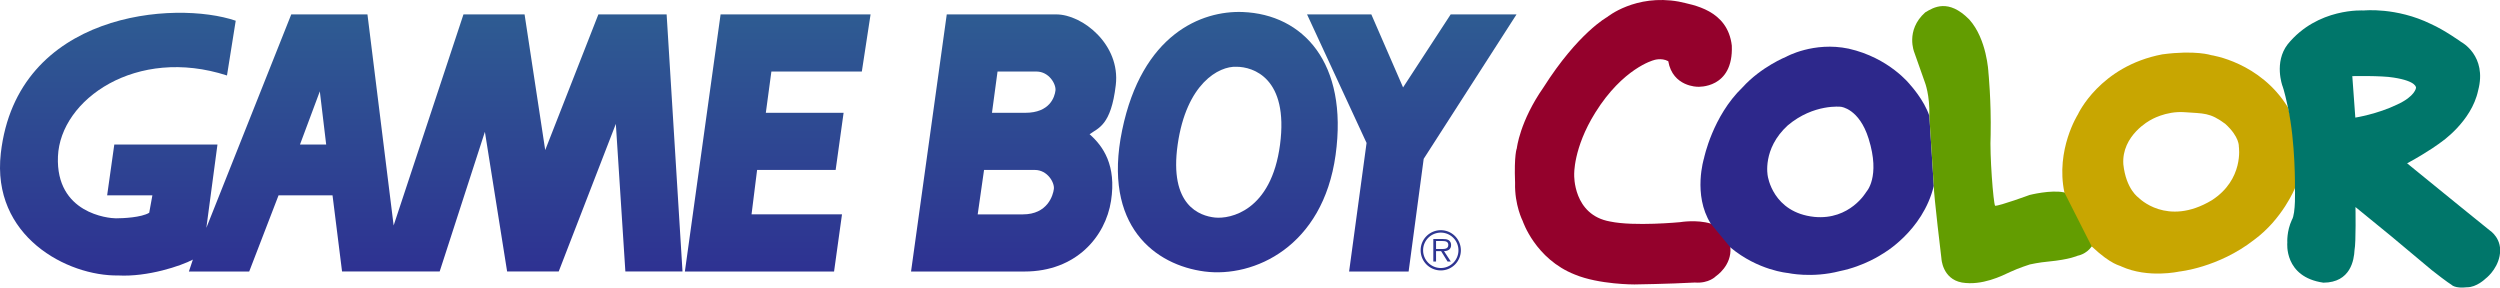 <?xml version="1.0" encoding="UTF-8" standalone="no"?>
<svg
   version="1.2"
   width="934.576"
   height="107.5"
   xml:space="preserve"
   id="svg14"
   sodipodi:docname="gbc_.svg"
   inkscape:version="1.4 (86a8ad7, 2024-10-11)"
   xmlns:inkscape="http://www.inkscape.org/namespaces/inkscape"
   xmlns:sodipodi="http://sodipodi.sourceforge.net/DTD/sodipodi-0.dtd"
   xmlns="http://www.w3.org/2000/svg"
   xmlns:svg="http://www.w3.org/2000/svg"><defs
   id="defs14" /><sodipodi:namedview
   id="namedview14"
   pagecolor="#ffffff"
   bordercolor="#000000"
   borderopacity="0.25"
   inkscape:showpageshadow="2"
   inkscape:pageopacity="0.0"
   inkscape:pagecheckerboard="true"
   inkscape:deskcolor="#d1d1d1"
   inkscape:zoom="1.6360073"
   inkscape:cx="366.74653"
   inkscape:cy="-126.83317"
   inkscape:window-width="3840"
   inkscape:window-height="2066"
   inkscape:window-x="-11"
   inkscape:window-y="-11"
   inkscape:window-maximized="1"
   inkscape:current-layer="svg14" />
    <linearGradient
   id="a"
   gradientUnits="userSpaceOnUse"
   x1="527.771"
   y1="-0.713"
   x2="527.771"
   y2="98.787">
        <stop
   offset=".005"
   style="stop-color:#2e5c92"
   id="stop1" />
        <stop
   offset="1"
   style="stop-color:#2e3192"
   id="stop2" />
    </linearGradient>
    
    <linearGradient
   id="b"
   gradientUnits="userSpaceOnUse"
   x1="290.738"
   y1="-0.713"
   x2="290.738"
   y2="98.787">
        <stop
   offset=".005"
   style="stop-color:#2e5c92"
   id="stop3" />
        <stop
   offset="1"
   style="stop-color:#2e3192"
   id="stop4" />
    </linearGradient>
    
    <linearGradient
   id="c"
   gradientUnits="userSpaceOnUse"
   x1="127.571"
   y1="-0.713"
   x2="127.571"
   y2="98.787">
        <stop
   offset=".005"
   style="stop-color:#2e5c92"
   id="stop5" />
        <stop
   offset="1"
   style="stop-color:#2e3192"
   id="stop6" />
    </linearGradient>
    
    <linearGradient
   id="d"
   gradientUnits="userSpaceOnUse"
   x1="458.994"
   y1="-0.713"
   x2="458.994"
   y2="98.787">
        <stop
   offset=".005"
   style="stop-color:#2e5c92"
   id="stop7" />
        <stop
   offset="1"
   style="stop-color:#2e3192"
   id="stop8" />
    </linearGradient>
    
    <linearGradient
   id="e"
   gradientUnits="userSpaceOnUse"
   x1="378.921"
   y1="-0.713"
   x2="378.921"
   y2="98.787">
        <stop
   offset=".005"
   style="stop-color:#2e5c92"
   id="stop9" />
        <stop
   offset="1"
   style="stop-color:#2e3192"
   id="stop10" />
    </linearGradient>
    
    <linearGradient
   id="f"
   gradientUnits="userSpaceOnUse"
   x1="538.598"
   y1="-0.713"
   x2="538.598"
   y2="98.787">
        <stop
   offset=".005"
   style="stop-color:#2e5c92"
   id="stop11" />
        <stop
   offset="1"
   style="stop-color:#2e3192"
   id="stop12" />
    </linearGradient>
    
    <linearGradient
   id="g"
   gradientUnits="userSpaceOnUse"
   x1="539.144"
   y1="-0.713"
   x2="539.144"
   y2="98.787">
        <stop
   offset=".005"
   style="stop-color:#2e5c92"
   id="stop13" />
        <stop
   offset="1"
   style="stop-color:#2e3192"
   id="stop14" />
    </linearGradient>
    <g
   id="g1"
   inkscape:label="Gameboy"
   transform="translate(-9.5978415e-4,4.463)"><path
     fill="url(#c)"
     d="m 112.146,49.565 7.416,-19.874 2.375,19.874 z m -8.009,18.987 h 20.172 l 3.563,28.48 h 36.488 l 16.91,-52.213 8.309,52.213 h 19.283 l 21.359,-55.179 3.561,55.179 h 21.359 L 249.207,0.913 H 223.693 L 203.818,51.641 196.103,0.913 H 173.261 L 147.156,79.825 137.365,0.913 h -28.48 l -31.744,79.8 4.154,-31.149 H 42.729 l -2.672,18.987 h 16.912 l -1.188,6.526 c -2.967,1.778 -9.789,2.075 -12.459,2.075 -2.67,0 -22.545,-1.778 -21.656,-23.139 C 22.555,32.654 51.035,12.778 84.854,23.754 L 88.12,3.284 C 65.572,-4.427 6.354,-0.111 0.305,52.828 -3.254,83.976 25.226,98.81 44.211,98.516 55.188,99.11 67.649,94.955 72.098,92.581 l -1.482,4.451 h 22.547 z"
     id="path6"
     inkscape:label="GAM"
     style="fill:url(#c)" /><path
     fill="url(#b)"
     d="m 311.798,97.041 2.967,-21.37 h -33.814 l 2.076,-16.605 h 29.365 l 2.971,-21.36 h -29.072 l 2.078,-15.43 h 33.812 l 3.266,-21.359 h -56.068 l -13.35,96.124 z"
     id="path4"
     inkscape:label="E"
     style="fill:url(#b)" /><path
     fill="url(#e)"
     d="m 370.833,37.706 h 12.461 c 9.197,0 10.977,-5.934 11.271,-8.305 0.297,-2.375 -2.371,-7.122 -7.117,-7.122 h -14.537 z m -5.339,37.971 h 16.912 c 9.193,0 11.27,-7.118 11.564,-9.493 0.299,-2.373 -2.371,-7.117 -7.117,-7.117 H 367.869 Z M 340.576,97.038 353.926,0.92 h 40.938 c 9.793,0 24.031,11.274 22.252,26.403 -1.779,15.13 -6.527,16.02 -9.791,18.393 5.045,4.447 10.088,11.568 8.012,24.918 -2.078,13.353 -13.055,26.403 -32.338,26.403 z"
     id="path10"
     inkscape:label="B"
     style="fill:url(#e)" /><path
     fill="url(#d)"
     d="m 464.582,0.028 c -15.428,-0.594 -37.678,8.306 -45.094,44.204 -7.416,35.894 12.459,50.431 30.852,52.804 18.396,2.373 44.205,-9.196 48.951,-43.609 C 504.039,19.013 487.125,0.919 464.582,0.028 Z m -2.374,20.47 c 6.229,0 19.578,4.154 16.314,29.071 -3.264,24.92 -18.689,27.887 -24.326,27.292 -5.639,-0.594 -17.207,-4.447 -13.943,-27.292 3.262,-22.841 15.424,-29.368 21.955,-29.071 z"
     id="path8"
     inkscape:label="O"
     style="fill:url(#d)" /><path
     fill="url(#a)"
     d="m 488.615,0.917 h 24.029 l 11.869,27.298 17.799,-27.298 h 24.615 l -34.707,53.996 -5.635,42.128 h -22.248 l 6.526,-48.068 z"
     id="path2"
     inkscape:label="Y"
     style="fill:url(#a)" /><path
     fill="url(#f)"
     d="m 538.619,82.498 c -3.66,0 -6.615,2.951 -6.615,6.593 a 6.608,6.608 0 0 0 6.615,6.634 c 3.641,0 6.592,-2.953 6.592,-6.634 a 6.596,6.596 0 0 0 -6.592,-6.593 v -0.907 a 7.5,7.5 0 0 1 7.498,7.5 c 0,4.173 -3.35,7.538 -7.498,7.538 a 7.526,7.526 0 0 1 -7.539,-7.538 c 0,-4.135 3.365,-7.499 7.539,-7.499 z"
     id="path12"
     inkscape:label="Circle"
     style="fill:url(#f)" /><path
     fill="url(#g)"
     d="m 536.839,85.639 h 2.402 c 1.045,0 2.182,0.156 2.182,1.457 0,1.711 -1.828,1.516 -3.01,1.516 l -1.574,-0.002 v 0.809 h 1.893 l 2.4,3.878 h 1.219 l -2.539,-3.878 c 1.496,-0.038 2.656,-0.648 2.656,-2.302 0,-0.71 -0.313,-1.457 -0.943,-1.813 -0.629,-0.373 -1.34,-0.412 -2.049,-0.412 h -3.656 v 8.403 h 1.02 v -7.656 z"
     id="path14"
     inkscape:label="R"
     style="fill:url(#g)" /></g>
<g
   id="g2"
   transform="matrix(1.643,0,0,1.643,3.176,0.002)"
   inkscape:label="Color"><path
     fill="#94012c"
     d="m 387.3,50.872 c -3.229,-0.969 -6.938,-0.327 -6.938,-0.327 0,0 -10.485,1.011 -15.945,-0.146 -8.457,-1.48 -8.174,-10.592 -8.174,-10.592 0,0 -0.283,-6.039 4.813,-14.208 6.289,-10.088 13.23,-11.895 13.23,-11.895 0,0 1.733,-0.649 3.36,0.217 1.013,5.854 6.688,5.818 6.688,5.818 0,0 8.171,0.545 7.771,-9.359 -0.938,-8.138 -8.782,-9.257 -12.074,-10.018 -9.864,-1.771 -16.269,3.508 -16.269,3.508 0,0 -6.614,3.578 -14.531,16.051 -5.391,7.735 -6.04,13.811 -6.04,13.811 0,0 -0.649,1.446 -0.396,7.883 -0.145,5.023 1.737,8.676 1.737,8.676 0,0 2.854,8.645 11.891,12.187 5.497,2.276 13.525,2.241 13.525,2.241 0,0 7.771,-0.108 13.733,-0.435 3.255,0.252 4.812,-1.447 4.812,-1.447 0,0 3.648,-2.385 3.289,-6.543 0,0 -0.708,-4.295 -4.482,-5.422"
     id="path3-2"
     inkscape:label="C" /><path
     fill="#2d288b"
     d="m 437.047,26.359 c -1.192,-3.612 -4.341,-7.049 -4.341,-7.049 0,0 -4.731,-6.146 -14.024,-8.242 -7.956,-1.664 -14.208,1.845 -14.208,1.845 0,0 -5.677,2.275 -9.943,6.978 -6.796,6.542 -8.749,16.088 -8.749,16.088 0,0 -2.604,8.314 1.521,14.896 l 4.482,5.422 c 6.326,5.279 13.087,5.819 13.087,5.819 0,0 5.46,1.229 11.824,-0.434 5.563,-1.122 9.614,-3.869 9.614,-3.869 0,0 9.222,-5.097 11.749,-15.509 z M 422.69,43.676 c 0,0 -3.686,6.437 -11.782,5.675 -9.51,-0.975 -10.628,-9.325 -10.628,-9.325 0,0 -1.305,-6.146 4.553,-11.498 5.931,-4.987 12.113,-4.229 12.113,-4.229 0,0 4.154,0.397 6.292,7.268 2.744,8.747 -0.548,12.109 -0.548,12.109"
     id="path1-8"
     inkscape:label="O" /><path
     fill="#639d01"
     d="m 467.773,43.787 c -3.044,-0.672 -7.917,0.575 -7.917,0.575 0,0 -6.796,2.493 -7.845,2.458 -0.396,-0.577 -1.263,-11.677 -1.012,-16.123 0.146,-7.846 -0.509,-14.243 -0.509,-14.243 0,0 -0.323,-7.558 -4.373,-12.039 -4.771,-4.811 -8.101,-2.747 -10.016,-1.593 -4.591,4.122 -2.457,9.146 -2.457,9.146 l 2.389,6.762 c 0,0 1.155,2.894 1.012,7.628 l 1.012,15.944 c 0,2.133 1.737,16.484 1.737,16.484 0,0 0.176,4.665 4.661,5.496 4.593,0.759 9.109,-1.52 11.025,-2.423 1.917,-0.901 4.447,-1.697 4.447,-1.697 0,0 2.098,-0.471 4.194,-0.65 4.916,-0.472 6.688,-1.338 6.688,-1.338 0,0 1.901,-0.286 3.184,-2.099 1.278,-1.81 2.826,-10.302 -6.22,-12.288"
     id="path2-8"
     inkscape:label="L" /><path
     fill="#c8a601"
     d="m 518.642,24.443 c -6.325,-10.339 -17.46,-11.894 -17.46,-11.894 0,0 -3.543,-1.194 -11.133,-0.183 -14.246,2.713 -19.2,13.667 -19.2,13.667 0,0 -5.099,8.024 -3.074,17.75 l 6.224,12.292 c 4.59,4.302 6.469,4.302 6.757,4.558 6.076,2.747 13.125,1.156 13.125,1.156 0,0 8.895,-0.867 17.029,-7.194 6.506,-4.771 9.326,-11.786 9.326,-11.786 l 0.863,-9.41 z m -17.316,21.113 c -10.231,6.146 -16.668,-0.579 -16.668,-0.579 0,0 -2.855,-1.88 -3.47,-7.593 -0.438,-6.615 6.146,-10.05 6.146,-10.05 0,0 3.471,-2.134 7.81,-1.808 4.339,0.324 5.708,0.035 9.219,2.64 3.324,3.002 3.107,5.206 3.107,5.206 0,0 1.195,7.449 -6.144,12.184"
     id="path7-5"
     inkscape:label="O" /><path
     fill="#00766a"
     d="m 520.234,42.809 c 0,0 0.218,5.783 -0.688,7.194 -1.229,2.639 -1.047,5.206 -1.047,5.206 0,0 -0.835,7.809 8.209,9.107 6.214,-0.035 6.971,-5.206 7.081,-7.411 0.36,-1.732 0.217,-9.798 0.217,-9.798 l 8.063,6.581 c 0,0 5.856,4.917 9.295,7.772 3.581,2.818 4.479,3.325 4.479,3.325 0,0 0.763,0.901 3.506,0.577 2.211,0.038 4.234,-1.952 4.234,-1.952 0,0 2.563,-1.875 3.214,-5.167 0.795,-3.905 -2.24,-5.821 -2.24,-5.821 0,0 -11.205,-9.039 -18.798,-15.258 5.097,-2.783 7.556,-4.699 7.556,-4.699 0,0 7.088,-4.698 8.604,-11.896 2.099,-7.918 -3.867,-11.024 -3.867,-11.024 0,0 -3.726,-2.676 -6.87,-4.087 -7.92,-3.868 -15.293,-3.073 -15.293,-3.073 0,0 -10.483,-0.722 -17.316,7.703 -3.144,4.083 -1.19,9.436 -1.19,9.436 0,0 0.388,0.857 1.263,4.916 1.753,8.167 1.588,18.369 1.588,18.369 z m 13.738,-16.053 -0.688,-9.435 c 0,0 6.614,-0.146 9.363,0.324 5.426,0.831 5.134,2.352 5.134,2.352 0,0 -0.181,1.915 -4.303,3.796 -4.48,2.17 -9.506,2.963 -9.506,2.963"
     id="path8-1"
     inkscape:label="R" /></g></svg>
